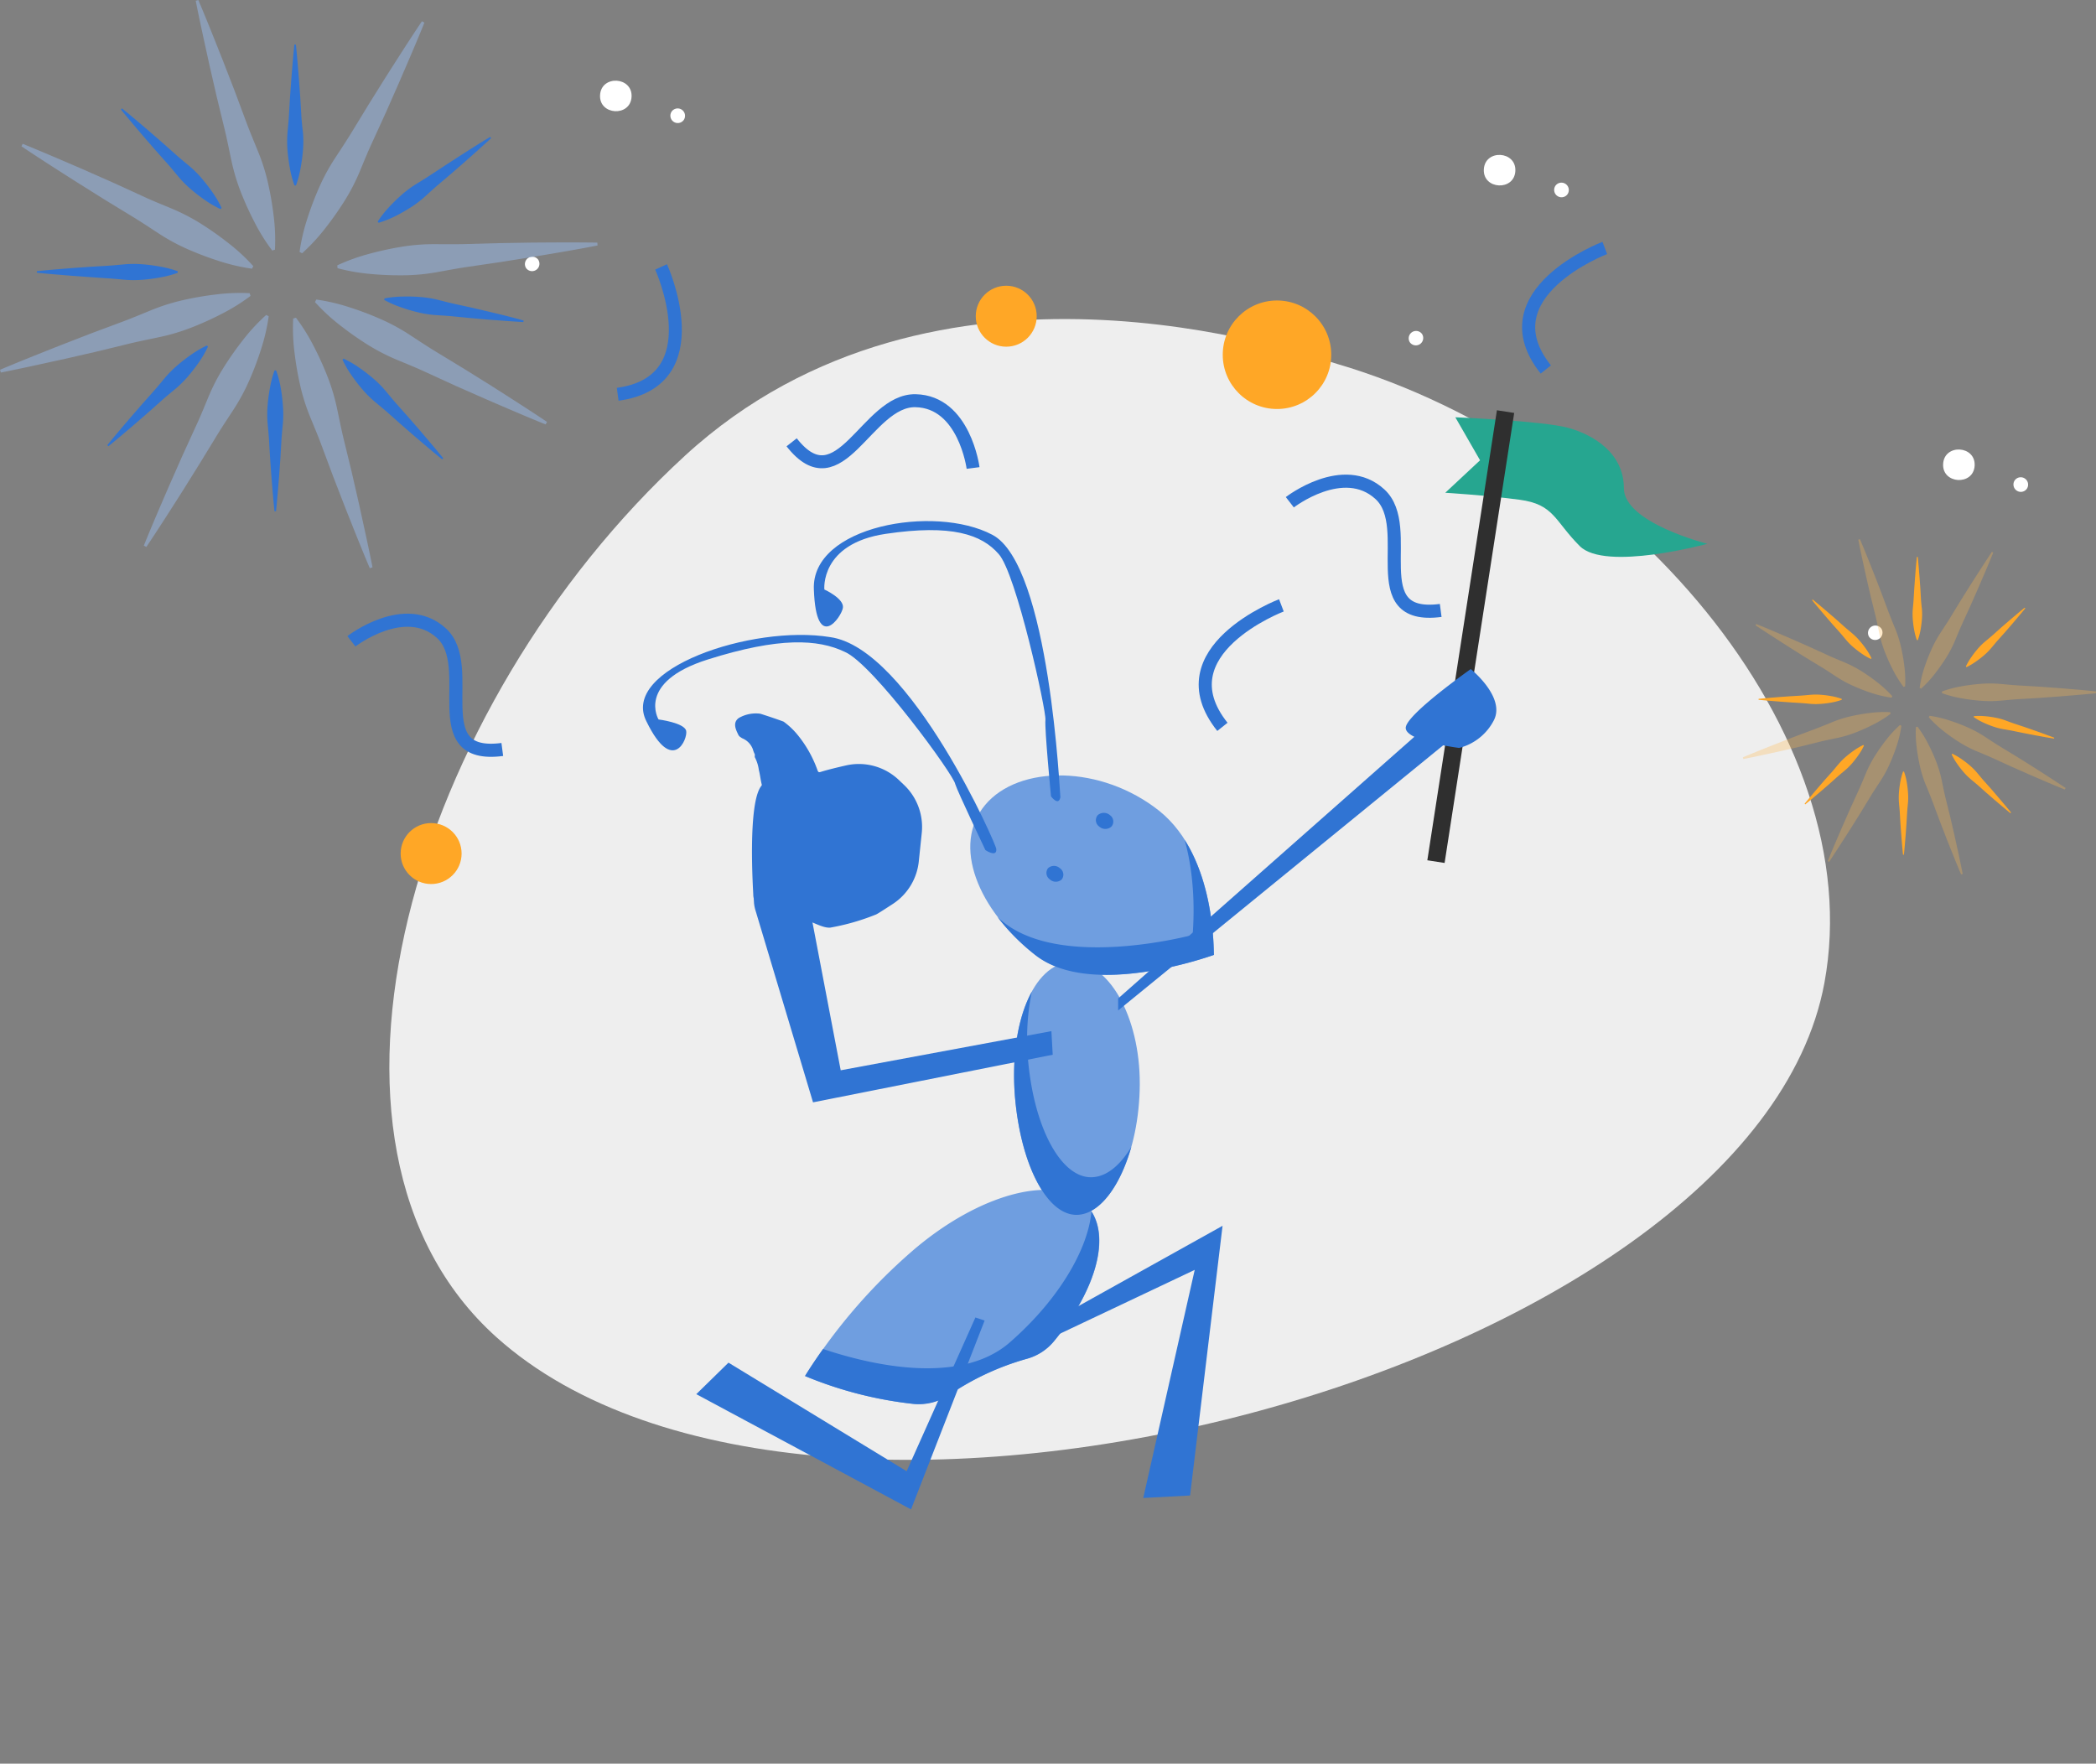 <svg xmlns="http://www.w3.org/2000/svg" width="479.735" height="403.672" viewBox="0 0 479.735 403.672">
  <rect x="0" y="0" width="479.735" height="403.672" fill="#808080" stroke="none"/>
  <g id="Artboard_8_3_" data-name="Artboard 8 (3)" transform="translate(-4.561)">
    <path id="Path_12815" data-name="Path 12815" d="M687.313,368.6c65.94,19.442,122.064,84.528,111.494,141.682C782.4,599.15,567.569,656.654,494.848,591.34c-49.147-44.151-19-144.687,43.174-201.75C595.341,337,678.728,366.065,687.313,368.6Z" transform="translate(-376.676 -285.296)" fill="#eee"/>
    <ellipse id="Ellipse_4168" data-name="Ellipse 4168" cx="12.418" cy="12.418" rx="12.418" ry="12.418" transform="translate(284.425 68.776)" fill="#ffa726"/>
    <circle id="Ellipse_4169" data-name="Ellipse 4169" cx="6.976" cy="6.976" r="6.976" transform="translate(96.261 188.387)" fill="#ffa726"/>
    <circle id="Ellipse_4170" data-name="Ellipse 4170" cx="6.976" cy="6.976" r="6.976" transform="translate(227.893 65.399)" fill="#ffa726"/>
    <path id="Path_23925" data-name="Path 23925" d="M561.184,258.864c-.255,4.64,6.96,5.038,7.21.393S561.439,254.2,561.184,258.864Z" transform="translate(-419.28 -237.096)" fill="#fff"/>
    <path id="Path_23926" data-name="Path 23926" d="M591.815,268.183a1.687,1.687,0,0,0,2.7,2.023A1.687,1.687,0,0,0,591.815,268.183Z" transform="translate(-433.489 -242.704)" fill="#fff"/>
    <path id="Path_23927" data-name="Path 23927" d="M531.792,332.094a1.687,1.687,0,0,0-2.734,1.975A1.687,1.687,0,0,0,531.792,332.094Z" transform="translate(-404.058 -272.673)" fill="#fff"/>
    <path id="Path_23928" data-name="Path 23928" d="M1140.184,417.864c-.255,4.64,6.96,5.038,7.21.393S1140.439,413.2,1140.184,417.864Z" transform="translate(-690.876 -311.68)" fill="#fff"/>
    <path id="Path_23929" data-name="Path 23929" d="M1170.815,427.183a1.687,1.687,0,0,0,2.7,2.023A1.687,1.687,0,0,0,1170.815,427.183Z" transform="translate(-705.085 -317.287)" fill="#fff"/>
    <path id="Path_23930" data-name="Path 23930" d="M1110.792,491.094a1.687,1.687,0,0,0-2.734,1.975A1.687,1.687,0,0,0,1110.792,491.094Z" transform="translate(-675.654 -347.257)" fill="#fff"/>
    <path id="Path_23931" data-name="Path 23931" d="M942.184,290.864c-.255,4.64,6.96,5.038,7.21.393S942.439,286.2,942.184,290.864Z" transform="translate(-597.999 -252.107)" fill="#fff"/>
    <path id="Path_23932" data-name="Path 23932" d="M972.815,300.183a1.687,1.687,0,0,0,2.7,2.023A1.687,1.687,0,0,0,972.815,300.183Z" transform="translate(-612.208 -257.714)" fill="#fff"/>
    <path id="Path_23933" data-name="Path 23933" d="M912.793,364.094a1.687,1.687,0,0,0-2.734,1.975A1.687,1.687,0,0,0,912.793,364.094Z" transform="translate(-582.777 -287.684)" fill="#fff"/>
    <path id="Path_23934" data-name="Path 23934" d="M682.855,780.456a60.873,60.873,0,0,1,17.319-8.012,12.97,12.97,0,0,0,6.515-4.247c9.557-11.68,13.05-24.088,7.751-30.475-6.679-8.044-24.837-3.478-40.557,10.2a127.65,127.65,0,0,0-24.332,28.436,90.39,90.39,0,0,0,24.73,6.371A13.273,13.273,0,0,0,682.855,780.456Z" transform="translate(-460.733 -461.404)" fill="#6f9ee0"/>
    <path id="Path_23935" data-name="Path 23935" d="M682.563,785.033a60.89,60.89,0,0,1,17.9-8.288,11.972,11.972,0,0,0,6.015-3.924c9.212-11.187,12.9-23.074,8.628-29.732-.8,8.813-7.677,20.361-18.726,29.976-11.617,10.088-32.556,4.89-42.7,1.476-2.7,3.764-4.131,6.185-4.131,6.185a89.754,89.754,0,0,0,25.081,6.408,12.27,12.27,0,0,0,7.932-2.1Z" transform="translate(-460.733 -465.784)" fill="#3074d3"/>
    <path id="Path_23936" data-name="Path 23936" d="M751.325,769.926c-1.439.462-12.333,8.266-8.495,7.964.09,0,39.288-18.582,39.288-18.582l-11.781,52.211,10.719-.568,7.433-61.73Z" transform="translate(-504.107 -468.66)" fill="#3074d3"/>
    <path id="Path_23937" data-name="Path 23937" d="M610.039,799.087l40.78,24.852,15.737-35.19,2.108.706-16.841,43.217L602.67,806.3Z" transform="translate(-438.743 -487.203)" fill="#3074d3"/>
    <path id="Path_23938" data-name="Path 23938" d="M776.567,596.129c-.17.1.743-22.251-12.482-32.917-13.321-10.618-32.184-10.618-39.893-1.391s-1.662,23.966,11.431,34.266C748.587,606.4,776.36,596.172,776.567,596.129Z" transform="translate(-494.148 -377.586)" fill="#6f9ee0"/>
    <path id="Path_23939" data-name="Path 23939" d="M739.831,666.117c1.333,16.326,7.81,28.314,15.02,27.21s13.517-14.287,13.576-29.854-7.252-28.261-15.843-27.9S738.531,649.8,739.831,666.117Z" transform="translate(-502.993 -415.347)" fill="#6f9ee0"/>
    <path id="Path_23940" data-name="Path 23940" d="M743.737,648.32a53.763,53.763,0,0,0-.908,14.993c1.29,16.3,7.889,28.388,15.291,27.411,3.143-.388,6.026-2.963,8.4-6.9-2.469,8.59-6.775,14.776-11.632,15.492-7.21,1.11-13.687-10.884-15.02-27.21C739.155,662.644,740.615,653.99,743.737,648.32Z" transform="translate(-503.017 -421.33)" fill="#3074d3"/>
    <path id="Path_23941" data-name="Path 23941" d="M709.775,508.622c-.09.064-2.363-53.278-15.62-60.09-13.156-6.95-41.486-2.033-40.8,12.572.531,14.6,6.334,6.265,6.647,4.157s-4.247-4.189-4.247-4.178-1.062-10.5,14.053-12.742,21.954.149,25.845,4.619c4.014,4.407,10.916,35.906,10.7,37.961s1.279,17.489,1.274,17.494S709.361,510.772,709.775,508.622Z" transform="translate(-462.514 -326.155)" fill="#3074d3"/>
    <path id="Path_23942" data-name="Path 23942" d="M660.552,543.512c.382-.212-19.692-46.042-38.046-48.516-17.839-2.92-48.271,7.343-41.98,19.384,5.952,12.174,9.44,3.939,9.052,2.081s-6.323-2.623-6.329-2.617-5.134-8.543,11.25-13.719,25.272-4.677,31.372-1.752c6.43,2.713,25.06,28.325,25.288,30.263.531,1.757,6.9,15.073,6.9,15.1S660.721,545.5,660.552,543.512Z" transform="translate(-427.96 -349.174)" fill="#3074d3"/>
    <path id="Path_23943" data-name="Path 23943" d="M775.695,574.339a2.087,2.087,0,0,0,2.8,0,1.779,1.779,0,0,0-.334-2.6,2.124,2.124,0,0,0-2.819,0A1.78,1.78,0,0,0,775.695,574.339Z" transform="translate(-519.541 -385.155)" fill="#3074d3"/>
    <path id="Path_23944" data-name="Path 23944" d="M754.4,597.169a2.012,2.012,0,0,0,2.718,0,1.784,1.784,0,0,0-.414-2.559,2.017,2.017,0,0,0-2.734,0A1.8,1.8,0,0,0,754.4,597.169Z" transform="translate(-509.544 -395.887)" fill="#3074d3"/>
    <path id="Path_23945" data-name="Path 23945" d="M732.751,600.652c13.109,12.44,44.29,3.982,44.518,3.955-.127.058,1.232-10.767-1.858-21.768,7.162,11.293,6.578,26.413,6.716,26.334-.207.042-27.98,10.268-40.945,0a48.526,48.526,0,0,1-8.542-8.585Z" transform="translate(-499.709 -390.615)" fill="#3074d3"/>
    <path id="Path_23946" data-name="Path 23946" d="M784.54,590.709l77.52-68.489,8.495,1.062L784.54,593.448Z" transform="translate(-524.054 -362.179)" fill="#3074d3"/>
    <path id="Path_23947" data-name="Path 23947" d="M858.55,433.039s12.254-9.488,20.61-1.848-4.178,28.983,13.921,26.61" transform="translate(-558.771 -318.084)" fill="none" stroke="#3074d3" stroke-miterlimit="10" stroke-width="3"/>
    <path id="Path_23948" data-name="Path 23948" d="M839.51,481.75s-27.39,10.4-13.5,27.81" transform="translate(-541.663 -343.195)" fill="none" stroke="#3074d3" stroke-miterlimit="10" stroke-width="3"/>
    <path id="Path_23949" data-name="Path 23949" d="M927.86,400.67s19.989.823,25.829,2.416,12.742,5.84,12.742,13.8,19.113,12.742,19.113,12.742-23.361,6.371-29.2.531-5.84-9.557-13.8-10.618-16.99-1.593-16.99-1.593l7.964-7.433Z" transform="translate(-590.199 -305.163)" fill="#26a690"/>
    <line id="Line_3173" data-name="Line 3173" x1="15.928" y2="102.999" transform="translate(333.227 94.207)" fill="none" stroke="#2f2f2f" stroke-miterlimit="10" stroke-width="4"/>
    <path id="Path_23950" data-name="Path 23950" d="M923.4,509.22s7.964,6.371,5.309,11.68a12.381,12.381,0,0,1-7.964,6.371s-12.742-1.593-12.211-4.778S923.4,509.22,923.4,509.22Z" transform="translate(-582.21 -356.081)" fill="#3074d3"/>
    <path id="Path_23951" data-name="Path 23951" d="M421.915,243.589l-.239-4.03-.292-4.03c-.218-2.686-.425-5.373-.706-8.059h-.35c-.281,2.686-.494,5.373-.706,8.059l-.292,4.03-.239,4.03c-.074,1.343-.218,2.686-.334,4.03a24.312,24.312,0,0,0,0,4.03,40.228,40.228,0,0,0,.531,4.03,23.1,23.1,0,0,0,1.062,4.03h.35a24.072,24.072,0,0,0,1.062-4.03,38.717,38.717,0,0,0,.531-4.03,24.318,24.318,0,0,0,0-4.03C422.133,246.275,421.99,244.932,421.915,243.589Z" transform="translate(-348.391 -217.265)" fill="#3074d3"/>
    <path id="Path_23952" data-name="Path 23952" d="M422.688,403.32a23.554,23.554,0,0,0-1.062-4.03h-.356a24.076,24.076,0,0,0-1.062,4.03,38.716,38.716,0,0,0-.531,4.03,24.9,24.9,0,0,0,0,4.03c.122,1.343.26,2.686.334,4.03l.239,4.03.292,4.03c.218,2.686.43,5.373.706,8.059h.356c.276-2.686.488-5.373.706-8.059l.292-4.03.234-4.03c.08-1.343.218-2.686.34-4.03a24.907,24.907,0,0,0,0-4.03A37.352,37.352,0,0,0,422.688,403.32Z" transform="translate(-353.867 -314.515)" fill="#3074d3"/>
    <path id="Path_23953" data-name="Path 23953" d="M482.025,269.486A40.157,40.157,0,0,0,485.242,267a24.885,24.885,0,0,0,2.835-2.862c.865-1.035,1.715-2.087,2.612-3.09l2.681-3.016,2.655-3.058c1.747-2.049,3.493-4.1,5.2-6.2l-.249-.25c-2.124,1.7-4.147,3.451-6.2,5.2l-3.058,2.655-3.021,2.649c-1,.9-2.055,1.747-3.09,2.612a24.888,24.888,0,0,0-2.862,2.835,40.144,40.144,0,0,0-2.485,3.217,24.219,24.219,0,0,0-2.092,3.6l.255.25A23.751,23.751,0,0,0,482.025,269.486Z" transform="translate(-344.75 -284.492) rotate(8)" fill="#3074d3"/>
    <path id="Path_23954" data-name="Path 23954" d="M373.163,360.512A38.872,38.872,0,0,0,369.951,363a24.948,24.948,0,0,0-2.84,2.862c-.865,1.035-1.715,2.081-2.612,3.085l-2.681,3.021-2.655,3.053c-1.747,2.055-3.5,4.1-5.2,6.2l.25.25c2.124-1.7,4.146-3.451,6.2-5.2l3.053-2.655,3.021-2.681c1-.9,2.049-1.747,3.085-2.612a24.952,24.952,0,0,0,2.862-2.84,38.882,38.882,0,0,0,2.485-3.212,24.012,24.012,0,0,0,2.092-3.61l-.25-.25A24.015,24.015,0,0,0,373.163,360.512Z" transform="translate(-324.842 -279.337)" fill="#3074d3"/>
    <path id="Path_23955" data-name="Path 23955" d="M457.438,340.763l-4.03-.292-4.03-.239c-1.343-.074-2.686-.218-4.03-.335a24.9,24.9,0,0,0-4.03,0,38.724,38.724,0,0,0-4.03.531,24.073,24.073,0,0,0-4.03,1.062v.356a23.559,23.559,0,0,0,4.03,1.062,38.757,38.757,0,0,0,4.03.531,24.91,24.91,0,0,0,4.03,0c1.343-.122,2.686-.26,4.03-.34l4.03-.239,4.03-.287c2.686-.218,5.373-.43,8.059-.706v-.356C462.811,341.188,460.125,340.976,457.438,340.763Z" transform="translate(-281.937 -336.766) rotate(9)" fill="#3074d3"/>
    <path id="Path_23956" data-name="Path 23956" d="M310.029,343.975c1.343.074,2.686.218,4.03.335a24.9,24.9,0,0,0,4.03,0,38.715,38.715,0,0,0,4.03-.531,24.074,24.074,0,0,0,4.03-1.062v-.356a23.554,23.554,0,0,0-4.03-1.062,38.758,38.758,0,0,0-4.03-.531,24.9,24.9,0,0,0-4.03,0c-1.343.122-2.686.26-4.03.34l-4.03.239-4.03.287c-2.686.218-5.373.43-8.059.706v.356c2.686.281,5.373.488,8.059.706l4.03.292Z" transform="translate(-280.91 -280.277)" fill="#3074d3"/>
    <path id="Path_23957" data-name="Path 23957" d="M463.95,395.848l-2.681-3.016c-.9-1-1.747-2.055-2.612-3.085a24.049,24.049,0,0,0-2.835-2.862A37.822,37.822,0,0,0,452.6,384.4a23.517,23.517,0,0,0-3.6-2.092l-.25.25a23.514,23.514,0,0,0,2.092,3.6,37.832,37.832,0,0,0,2.485,3.217,24.053,24.053,0,0,0,2.862,2.835c1.03.865,2.081,1.715,3.085,2.612l3.016,2.681,3.058,2.655c2.055,1.747,4.1,3.5,6.2,5.2l.255-.25c-1.7-2.1-3.456-4.141-5.2-6.2Z" transform="translate(-365.796 -300.225)" fill="#3074d3"/>
    <path id="Path_23958" data-name="Path 23958" d="M371.511,287.281a24.886,24.886,0,0,0-2.862-2.835c-1.035-.865-2.086-1.715-3.09-2.612l-3.016-2.681-3.058-2.655c-2.049-1.747-4.1-3.5-6.2-5.2l-.25.25c1.7,2.1,3.451,4.141,5.2,6.2l2.655,3.058,2.681,3.016c.9,1,1.747,2.055,2.612,3.085a24.058,24.058,0,0,0,2.835,2.862,37.822,37.822,0,0,0,3.217,2.485,23.507,23.507,0,0,0,3.6,2.092l.25-.25a23.081,23.081,0,0,0-2.092-3.6,38.892,38.892,0,0,0-2.49-3.207Z" transform="translate(-320.801 -246.487)" fill="#3074d3"/>
    <g id="Group_38086" data-name="Group 38086" transform="translate(4.561 0)" opacity="0.5">
      <path id="Path_23959" data-name="Path 23959" d="M507.755,330.068c-4.98.531-9.96.908-14.94,1.311l-7.47.531-7.475.441c-2.49.138-4.98.4-7.47.621a45.58,45.58,0,0,1-7.47.032,73.313,73.313,0,0,1-7.47-.956,44.213,44.213,0,0,1-7.46-1.98v-.653a43.688,43.688,0,0,1,7.47-1.986,71.842,71.842,0,0,1,7.47-.961,45.573,45.573,0,0,1,7.47.032c2.49.223,4.98.483,7.47.621l7.475.446,7.47.531c4.98.4,9.96.8,14.94,1.311Z" transform="matrix(0.996, -0.087, 0.087, 0.996, -397.671, -228.386)" fill="#98b9ea"/>
      <path id="Path_23960" data-name="Path 23960" d="M387.475,220.78c1.959,4.608,3.791,9.259,5.638,13.9l2.708,6.987,2.612,7.013c.865,2.336,1.848,4.64,2.787,6.96a45.279,45.279,0,0,1,2.225,7.13,73.192,73.192,0,0,1,1.274,7.433,44.322,44.322,0,0,1,.292,7.73l-.626.191a43.773,43.773,0,0,1-4.088-6.562,71.427,71.427,0,0,1-3.111-6.86,46.035,46.035,0,0,1-2.14-7.173c-.531-2.448-1-4.906-1.593-7.327l-1.768-7.274-1.678-7.3c-1.062-4.879-2.161-9.753-3.127-14.669Z" transform="translate(-342.081 -220.78)" fill="#98b9ea"/>
      <path id="Path_23961" data-name="Path 23961" d="M446.381,415.08c-1.954-4.608-3.791-9.254-5.633-13.9l-2.708-6.982-2.617-7.013c-.86-2.341-1.842-4.646-2.787-6.96a45.886,45.886,0,0,1-2.219-7.136,72.926,72.926,0,0,1-1.274-7.433,43.748,43.748,0,0,1-.292-7.725l.626-.191a44.159,44.159,0,0,1,4.088,6.557,72.1,72.1,0,0,1,3.111,6.854,45.862,45.862,0,0,1,2.161,7.151c.531,2.442,1,4.9,1.593,7.321L442.2,392.9l1.672,7.3c1.062,4.879,2.166,9.758,3.132,14.669Z" transform="translate(-361.742 -285.025)" fill="#98b9ea"/>
      <path id="Path_23962" data-name="Path 23962" d="M460.219,230.268c-1.874,4.64-3.865,9.222-5.84,13.8l-3.021,6.854-3.111,6.806c-1.062,2.267-1.98,4.592-2.952,6.9a45.618,45.618,0,0,1-3.472,6.615,71.235,71.235,0,0,1-4.348,6.148,44.2,44.2,0,0,1-5.256,5.67l-.579-.308a43.953,43.953,0,0,1,1.747-7.528,71.842,71.842,0,0,1,2.655-7.051,46.189,46.189,0,0,1,3.525-6.589c1.364-2.092,2.761-4.173,4.051-6.307l3.892-6.371,3.982-6.371c2.686-4.21,5.368-8.426,8.155-12.583Z" transform="translate(-363.077 -225.086)" fill="#98b9ea"/>
      <path id="Path_23963" data-name="Path 23963" d="M364.5,409.35c1.874-4.64,3.865-9.227,5.84-13.8l3.026-6.854,3.111-6.806c1.062-2.267,1.98-4.587,2.952-6.9a45.136,45.136,0,0,1,3.472-6.615,71.3,71.3,0,0,1,4.348-6.153,43.8,43.8,0,0,1,5.256-5.665l.579.3a44.522,44.522,0,0,1-1.747,7.534,72.878,72.878,0,0,1-2.655,7.051,45.9,45.9,0,0,1-3.531,6.589c-1.359,2.1-2.761,4.173-4.051,6.307L377.21,390.7l-3.977,6.371c-2.686,4.21-5.368,8.431-8.155,12.588Z" transform="translate(-331.583 -284.467)" fill="#98b9ea"/>
      <path id="Path_23964" data-name="Path 23964" d="M302.5,364.661c4.608-1.954,9.259-3.791,13.9-5.633l6.987-2.708L330.4,353.7c2.341-.865,4.646-1.842,6.96-2.787a46,46,0,0,1,7.13-2.219,71.587,71.587,0,0,1,7.433-1.274,43.727,43.727,0,0,1,7.725-.292l.191.626a44.21,44.21,0,0,1-6.562,4.088,71.407,71.407,0,0,1-6.859,3.111,46.032,46.032,0,0,1-7.157,2.166c-2.448.531-4.906,1-7.327,1.593l-7.274,1.773-7.3,1.672c-4.879,1.062-9.753,2.166-14.669,3.132Z" transform="translate(-302.5 -280.022)" fill="#98b9ea"/>
      <path id="Path_23965" data-name="Path 23965" d="M491.07,378.495c-4.64-1.874-9.227-3.865-13.8-5.84l-6.854-3.021-6.8-3.117c-2.267-1.062-4.587-1.98-6.9-2.952a46.15,46.15,0,0,1-6.615-3.472,72.738,72.738,0,0,1-6.148-4.348,43.846,43.846,0,0,1-5.67-5.256l.3-.579a44.012,44.012,0,0,1,7.513,1.747,71.848,71.848,0,0,1,7.051,2.655,45.583,45.583,0,0,1,6.583,3.525c2.1,1.364,4.173,2.761,6.307,4.051l6.4,3.892,6.371,3.977c4.21,2.692,8.431,5.368,12.588,8.16Z" transform="translate(-366.192 -281.352)" fill="#98b9ea"/>
      <path id="Path_23966" data-name="Path 23966" d="M312.03,282.77c4.64,1.879,9.222,3.87,13.8,5.84l6.849,3.026,6.817,3.117c2.262,1.062,4.587,1.98,6.9,2.947a46.154,46.154,0,0,1,6.615,3.472,72.478,72.478,0,0,1,6.148,4.354,43.433,43.433,0,0,1,5.67,5.251l-.308.579a44.069,44.069,0,0,1-7.507-1.741,71.837,71.837,0,0,1-7.051-2.655,45.337,45.337,0,0,1-6.583-3.531c-2.1-1.365-4.178-2.761-6.313-4.051l-6.371-3.892-6.345-3.977c-4.216-2.686-8.431-5.368-12.588-8.16Z" transform="translate(-306.848 -249.858)" fill="#98b9ea"/>
    </g>
    <path id="Path_23967" data-name="Path 23967" d="M685.309,408.925s-1.98-15.174-13.177-15.4-17.3,23.61-28.351,9.525" transform="translate(-458.027 -301.812)" fill="none" stroke="#3074d3" stroke-miterlimit="10" stroke-width="2.97"/>
    <path id="Path_23968" data-name="Path 23968" d="M578.724,335.85S590.69,362.04,568.79,365" transform="translate(-422.85 -274.757)" fill="none" stroke="#3074d3" stroke-miterlimit="10" stroke-width="2.97"/>
    <path id="Path_23969" data-name="Path 23969" d="M454,492.979s12.254-9.488,20.61-1.848-4.178,28.983,13.921,26.61" transform="translate(-369.005 -346.201)" fill="none" stroke="#3074d3" stroke-miterlimit="10" stroke-width="3"/>
    <path id="Path_23970" data-name="Path 23970" d="M978.929,327.68s-27.39,10.4-13.5,27.815" transform="translate(-607.061 -270.925)" fill="none" stroke="#3074d3" stroke-miterlimit="10" stroke-width="3"/>
    <path id="Path_23971" data-name="Path 23971" d="M1124.31,466.65l-.138-2.379L1124,461.9c-.127-1.593-.25-3.186-.414-4.778h-.207c-.165,1.593-.292,3.186-.419,4.778l-.17,2.373-.143,2.379c-.042.791-.127,1.593-.2,2.379a14.211,14.211,0,0,0,0,2.379,22.691,22.691,0,0,0,.308,2.373,13.472,13.472,0,0,0,.632,2.378h.207a13.941,13.941,0,0,0,.632-2.379c.143-.791.244-1.593.308-2.373a15.456,15.456,0,0,0,0-2.379C1124.437,468.238,1124.357,467.441,1124.31,466.65Z" transform="translate(-680.084 -329.654)" fill="#ffa726"/>
    <path id="Path_23972" data-name="Path 23972" d="M1124.768,560.9a13.6,13.6,0,0,0-.632-2.379h-.207a14.086,14.086,0,0,0-.632,2.379c-.143.791-.244,1.593-.308,2.378a15.372,15.372,0,0,0,0,2.373c.074.8.154,1.593.2,2.379l.138,2.378.175,2.373c.127,1.593.25,3.186.414,4.778h.207c.165-1.593.292-3.185.419-4.778l.17-2.373.144-2.378c.042-.791.127-1.593.2-2.379a14.174,14.174,0,0,0,0-2.373A22.533,22.533,0,0,0,1124.768,560.9Z" transform="translate(-683.792 -381.925)" fill="#ffa726"/>
    <path id="Path_23973" data-name="Path 23973" d="M1159.782,481.92a22.427,22.427,0,0,0,1.9-1.46,14.771,14.771,0,0,0,1.672-1.688c.531-.611,1.014-1.232,1.545-1.821l1.593-1.784,1.561-1.8c1.03-1.211,2.065-2.421,3.069-3.658l-.149-.149c-1.237,1.009-2.448,2.039-3.658,3.069l-1.8,1.561-1.779,1.593c-.595.531-1.211,1.03-1.821,1.54a13.954,13.954,0,0,0-1.688,1.672,23.137,23.137,0,0,0-1.465,1.9,14.208,14.208,0,0,0-1.237,2.124l.149.149A14.21,14.21,0,0,0,1159.782,481.92Z" transform="translate(-703.011 -330.477)" fill="#ffa726"/>
    <path id="Path_23974" data-name="Path 23974" d="M1095.56,535.642a23.468,23.468,0,0,0-1.9,1.465,15.23,15.23,0,0,0-1.672,1.688c-.531.611-1.009,1.232-1.54,1.821l-1.593,1.779-1.561,1.805c-1.03,1.211-2.06,2.421-3.063,3.653l.143.149c1.237-1,2.448-2.033,3.658-3.063l1.805-1.561,1.779-1.593c.589-.531,1.21-1.03,1.821-1.54a15.226,15.226,0,0,0,1.688-1.672q.77-.908,1.465-1.9a14.314,14.314,0,0,0,1.232-2.124l-.149-.149A14.355,14.355,0,0,0,1095.56,535.642Z" transform="translate(-666.632 -363.892)" fill="#ffa726"/>
    <path id="Path_23975" data-name="Path 23975" d="M1145.271,524l-2.379-.175-2.373-.138c-.8-.042-1.593-.127-2.379-.2a14.224,14.224,0,0,0-2.379,0,22.945,22.945,0,0,0-2.379.3,14.016,14.016,0,0,0-2.373.632v.212a14.549,14.549,0,0,0,2.373.632,22.932,22.932,0,0,0,2.379.3,14.237,14.237,0,0,0,2.379,0c.791-.069,1.593-.154,2.379-.2l2.373-.143,2.379-.17c1.593-.127,3.186-.25,4.778-.414v-.212C1148.44,524.266,1146.858,524.123,1145.271,524Z" transform="matrix(0.966, 0.259, -0.259, 0.966, -500.374, -635.607)" fill="#ffa726"/>
    <path id="Path_23976" data-name="Path 23976" d="M1058.29,525.9c.791.048,1.593.127,2.379.2a14.821,14.821,0,0,0,2.379,0,22.662,22.662,0,0,0,2.373-.3,13.951,13.951,0,0,0,2.379-.632v-.207a13.466,13.466,0,0,0-2.379-.632,22.675,22.675,0,0,0-2.373-.308,14.224,14.224,0,0,0-2.379,0c-.791.069-1.593.154-2.379.2l-2.379.143-2.373.17c-1.593.127-3.186.255-4.778.419v.207c1.593.165,3.186.287,4.778.414l2.373.175Z" transform="translate(-641.693 -364.998)" fill="#ffa726"/>
    <path id="Path_23977" data-name="Path 23977" d="M1149.073,556.49l-1.593-1.784c-.531-.589-1.03-1.211-1.54-1.821a14.789,14.789,0,0,0-1.672-1.688,23.3,23.3,0,0,0-1.9-1.46,14.2,14.2,0,0,0-2.124-1.237l-.149.149a14.208,14.208,0,0,0,1.237,2.124,23.083,23.083,0,0,0,1.465,1.9,14.3,14.3,0,0,0,1.683,1.672c.61.531,1.232,1.014,1.821,1.54l1.784,1.593,1.8,1.561c1.21,1.03,2.421,2.06,3.658,3.069l.149-.149c-1-1.237-2.039-2.448-3.069-3.658Z" transform="translate(-688.84 -375.989)" fill="#ffa726"/>
    <path id="Path_23978" data-name="Path 23978" d="M1094.575,492.444a14.4,14.4,0,0,0-1.688-1.678c-.605-.531-1.226-1.009-1.816-1.54l-1.784-1.593-1.8-1.556c-1.21-1.03-2.421-2.065-3.658-3.069l-.149.149c1,1.237,2.039,2.442,3.069,3.653l1.561,1.805,1.593,1.779c.531.595,1.03,1.211,1.54,1.821a13.944,13.944,0,0,0,1.672,1.688,23.341,23.341,0,0,0,1.9,1.465,13.743,13.743,0,0,0,2.124,1.232l.149-.143a13.7,13.7,0,0,0-1.237-2.124A21.445,21.445,0,0,0,1094.575,492.444Z" transform="translate(-664.374 -345.786)" fill="#ffa726"/>
    <g id="Group_38087" data-name="Group 38087" transform="translate(403.479 123.407)" opacity="0.3">
      <path id="Path_23979" data-name="Path 23979" d="M1174.943,517.663c-2.936.3-5.872.531-8.813.77l-4.407.319-4.407.26c-1.471.085-2.936.239-4.407.366a26.552,26.552,0,0,1-4.407,0,41.487,41.487,0,0,1-4.407-.568,25.875,25.875,0,0,1-4.407-1.168v-.388a25.9,25.9,0,0,1,4.407-1.173c1.465-.265,2.936-.451,4.407-.568a27.762,27.762,0,0,1,4.407,0c1.471.133,2.936.287,4.407.366l4.407.26,4.407.318c2.941.239,5.877.467,8.813.775Z" transform="translate(-1094.126 -482.399)" fill="#ffb74d"/>
      <path id="Path_23980" data-name="Path 23980" d="M1103.988,453.22c1.157,2.718,2.24,5.458,3.329,8.2l1.593,4.12,1.545,4.141c.531,1.38,1.062,2.74,1.641,4.1a26.414,26.414,0,0,1,1.311,4.2,42.866,42.866,0,0,1,.754,4.38,25.919,25.919,0,0,1,.17,4.561l-.366.112a26.02,26.02,0,0,1-2.416-3.87,43.05,43.05,0,0,1-1.832-4.046,27.046,27.046,0,0,1-1.274-4.221c-.308-1.444-.589-2.894-.945-4.322l-1.062-4.29-.987-4.306c-.637-2.878-1.28-5.755-1.848-8.654Z" transform="translate(-1077.198 -453.22)" fill="#ffb74d"/>
      <path id="Path_23981" data-name="Path 23981" d="M1138.749,567.84c-1.152-2.718-2.235-5.463-3.324-8.2l-1.593-4.12-1.54-4.136c-.531-1.38-1.062-2.74-1.646-4.1a27.937,27.937,0,0,1-1.311-4.2,42.818,42.818,0,0,1-.749-4.38,25.921,25.921,0,0,1-.175-4.561l.372-.112a25.962,25.962,0,0,1,2.41,3.87,42.473,42.473,0,0,1,1.837,4.046,27.045,27.045,0,0,1,1.274,4.247c.3,1.439.589,2.894.94,4.322l1.062,4.29.987,4.306c.637,2.878,1.274,5.755,1.848,8.654Z" transform="translate(-1088.821 -491.121)" fill="#ffb74d"/>
      <path id="Path_23982" data-name="Path 23982" d="M1146.907,458.841c-1.1,2.74-2.278,5.442-3.446,8.15l-1.784,4.046-1.832,4.014c-.616,1.338-1.168,2.708-1.741,4.067a27.334,27.334,0,0,1-2.049,3.9,44.36,44.36,0,0,1-2.564,3.626,26.137,26.137,0,0,1-3.1,3.345l-.34-.181a26.055,26.055,0,0,1,1.025-4.444,42.325,42.325,0,0,1,1.593-4.157,27.614,27.614,0,0,1,2.081-3.886c.807-1.237,1.63-2.463,2.389-3.716l2.3-3.77,2.347-3.743c1.593-2.485,3.185-4.975,4.81-7.433Z" transform="translate(-1089.605 -455.772)" fill="#ffb74d"/>
      <path id="Path_23983" data-name="Path 23983" d="M1090.44,564.479c1.11-2.74,2.283-5.447,3.451-8.15l1.784-4.046,1.832-4.014c.616-1.338,1.168-2.708,1.741-4.067a27.03,27.03,0,0,1,2.049-3.9,43.178,43.178,0,0,1,2.564-3.626,25.807,25.807,0,0,1,3.1-3.345l.34.181a25.581,25.581,0,0,1-1.03,4.444,42.349,42.349,0,0,1-1.593,4.157A26.524,26.524,0,0,1,1102.6,546c-.8,1.237-1.625,2.458-2.389,3.716l-2.294,3.769-2.347,3.743c-1.593,2.485-3.186,4.975-4.816,7.433Z" transform="translate(-1071.024 -490.798)" fill="#ffb74d"/>
      <path id="Path_23984" data-name="Path 23984" d="M1053.87,538.1c2.724-1.152,5.463-2.235,8.2-3.324l4.12-1.593,4.136-1.545c1.38-.531,2.74-1.062,4.1-1.641a26.662,26.662,0,0,1,4.21-1.311,42.624,42.624,0,0,1,4.38-.754,25.858,25.858,0,0,1,4.555-.17l.111.366a25.714,25.714,0,0,1-3.87,2.416,42.389,42.389,0,0,1-4.046,1.832,26.574,26.574,0,0,1-4.215,1.274c-1.444.308-2.893.589-4.322.945l-4.29,1.062-4.306.993c-2.883.632-5.755,1.274-8.654,1.842Z" transform="translate(-1053.87 -488.17)" fill="#ffb74d"/>
      <path id="Path_23985" data-name="Path 23985" d="M1165.123,546.238c-2.74-1.1-5.442-2.278-8.149-3.446l-4.041-1.784-4.019-1.837c-1.333-.616-2.7-1.168-4.062-1.741a27.265,27.265,0,0,1-3.9-2.044,42.33,42.33,0,0,1-3.632-2.57A25.751,25.751,0,0,1,1134,529.7l.181-.34a25.944,25.944,0,0,1,4.444,1.03,42.369,42.369,0,0,1,4.157,1.566,26.779,26.779,0,0,1,3.886,2.081c1.237.8,2.463,1.63,3.716,2.389l3.77,2.294,3.748,2.347c2.485,1.593,4.97,3.185,7.433,4.815Z" transform="translate(-1091.458 -488.936)" fill="#ffb74d"/>
      <path id="Path_23986" data-name="Path 23986" d="M1059.49,489.79c2.74,1.1,5.442,2.278,8.15,3.446l4.04,1.784,4.014,1.837c1.338.616,2.708,1.168,4.067,1.741a27.261,27.261,0,0,1,3.9,2.044,41.529,41.529,0,0,1,3.626,2.57,25.733,25.733,0,0,1,3.345,3.1l-.18.345a26.393,26.393,0,0,1-4.439-1.03,42.5,42.5,0,0,1-4.162-1.593,27,27,0,0,1-3.881-2.081c-1.237-.807-2.463-1.63-3.716-2.389l-3.775-2.294-3.716-2.347c-2.485-1.593-4.969-3.185-7.433-4.815Z" transform="translate(-1056.431 -470.374)" fill="#ffb74d"/>
    </g>
    <path id="Path_23987" data-name="Path 23987" d="M695.895,636.717l-54.86,10.9L627.953,603.98c-2.278-6.663,4.279-12.986,11.017-10.618l.881,7.534,7.518,39.384,48.224-8.962Z" transform="translate(-450.386 -395.312)" fill="#3074d3"/>
    <path id="Path_23988" data-name="Path 23988" d="M623.556,569.762c0-.5-1.386-21.03,1.9-24.863.042-.117.064-.186.064-.186v.09h0v-.09c-.3-1.141-.388-2.262-.68-3.382a8.878,8.878,0,0,0-.828-2.75c-.244-.382,0-.616-.138-.924a5.794,5.794,0,0,1-.4-1.062,4.35,4.35,0,0,0-2.416-2.527c-.207-.106-.382-.25-.579-.372l-.281-.308c-.462-1.014-1.55-2.809.048-3.971a7.792,7.792,0,0,1,4.932-.977c1.842.584,3.536,1.157,5.309,1.8a17.084,17.084,0,0,1,3.276,3.106,27.078,27.078,0,0,1,4.5,8.033c.159.446.308.531.812.35,1.5-.462,3.637-.988,5.729-1.46a13.273,13.273,0,0,1,12,3.265L658,544.671a13.273,13.273,0,0,1,4.125,11.054l-.679,6.5a13.273,13.273,0,0,1-5.93,9.742c-1.879,1.226-3.6,2.331-3.844,2.416h0a51.945,51.945,0,0,1-10.48,3.01c-2.782.223-6.435-3.531-10.618-1.672C630.665,575.623,623.556,574.222,623.556,569.762Z" transform="translate(-446.589 -365.081)" fill="#3074d3"/>
  </g>
</svg>
